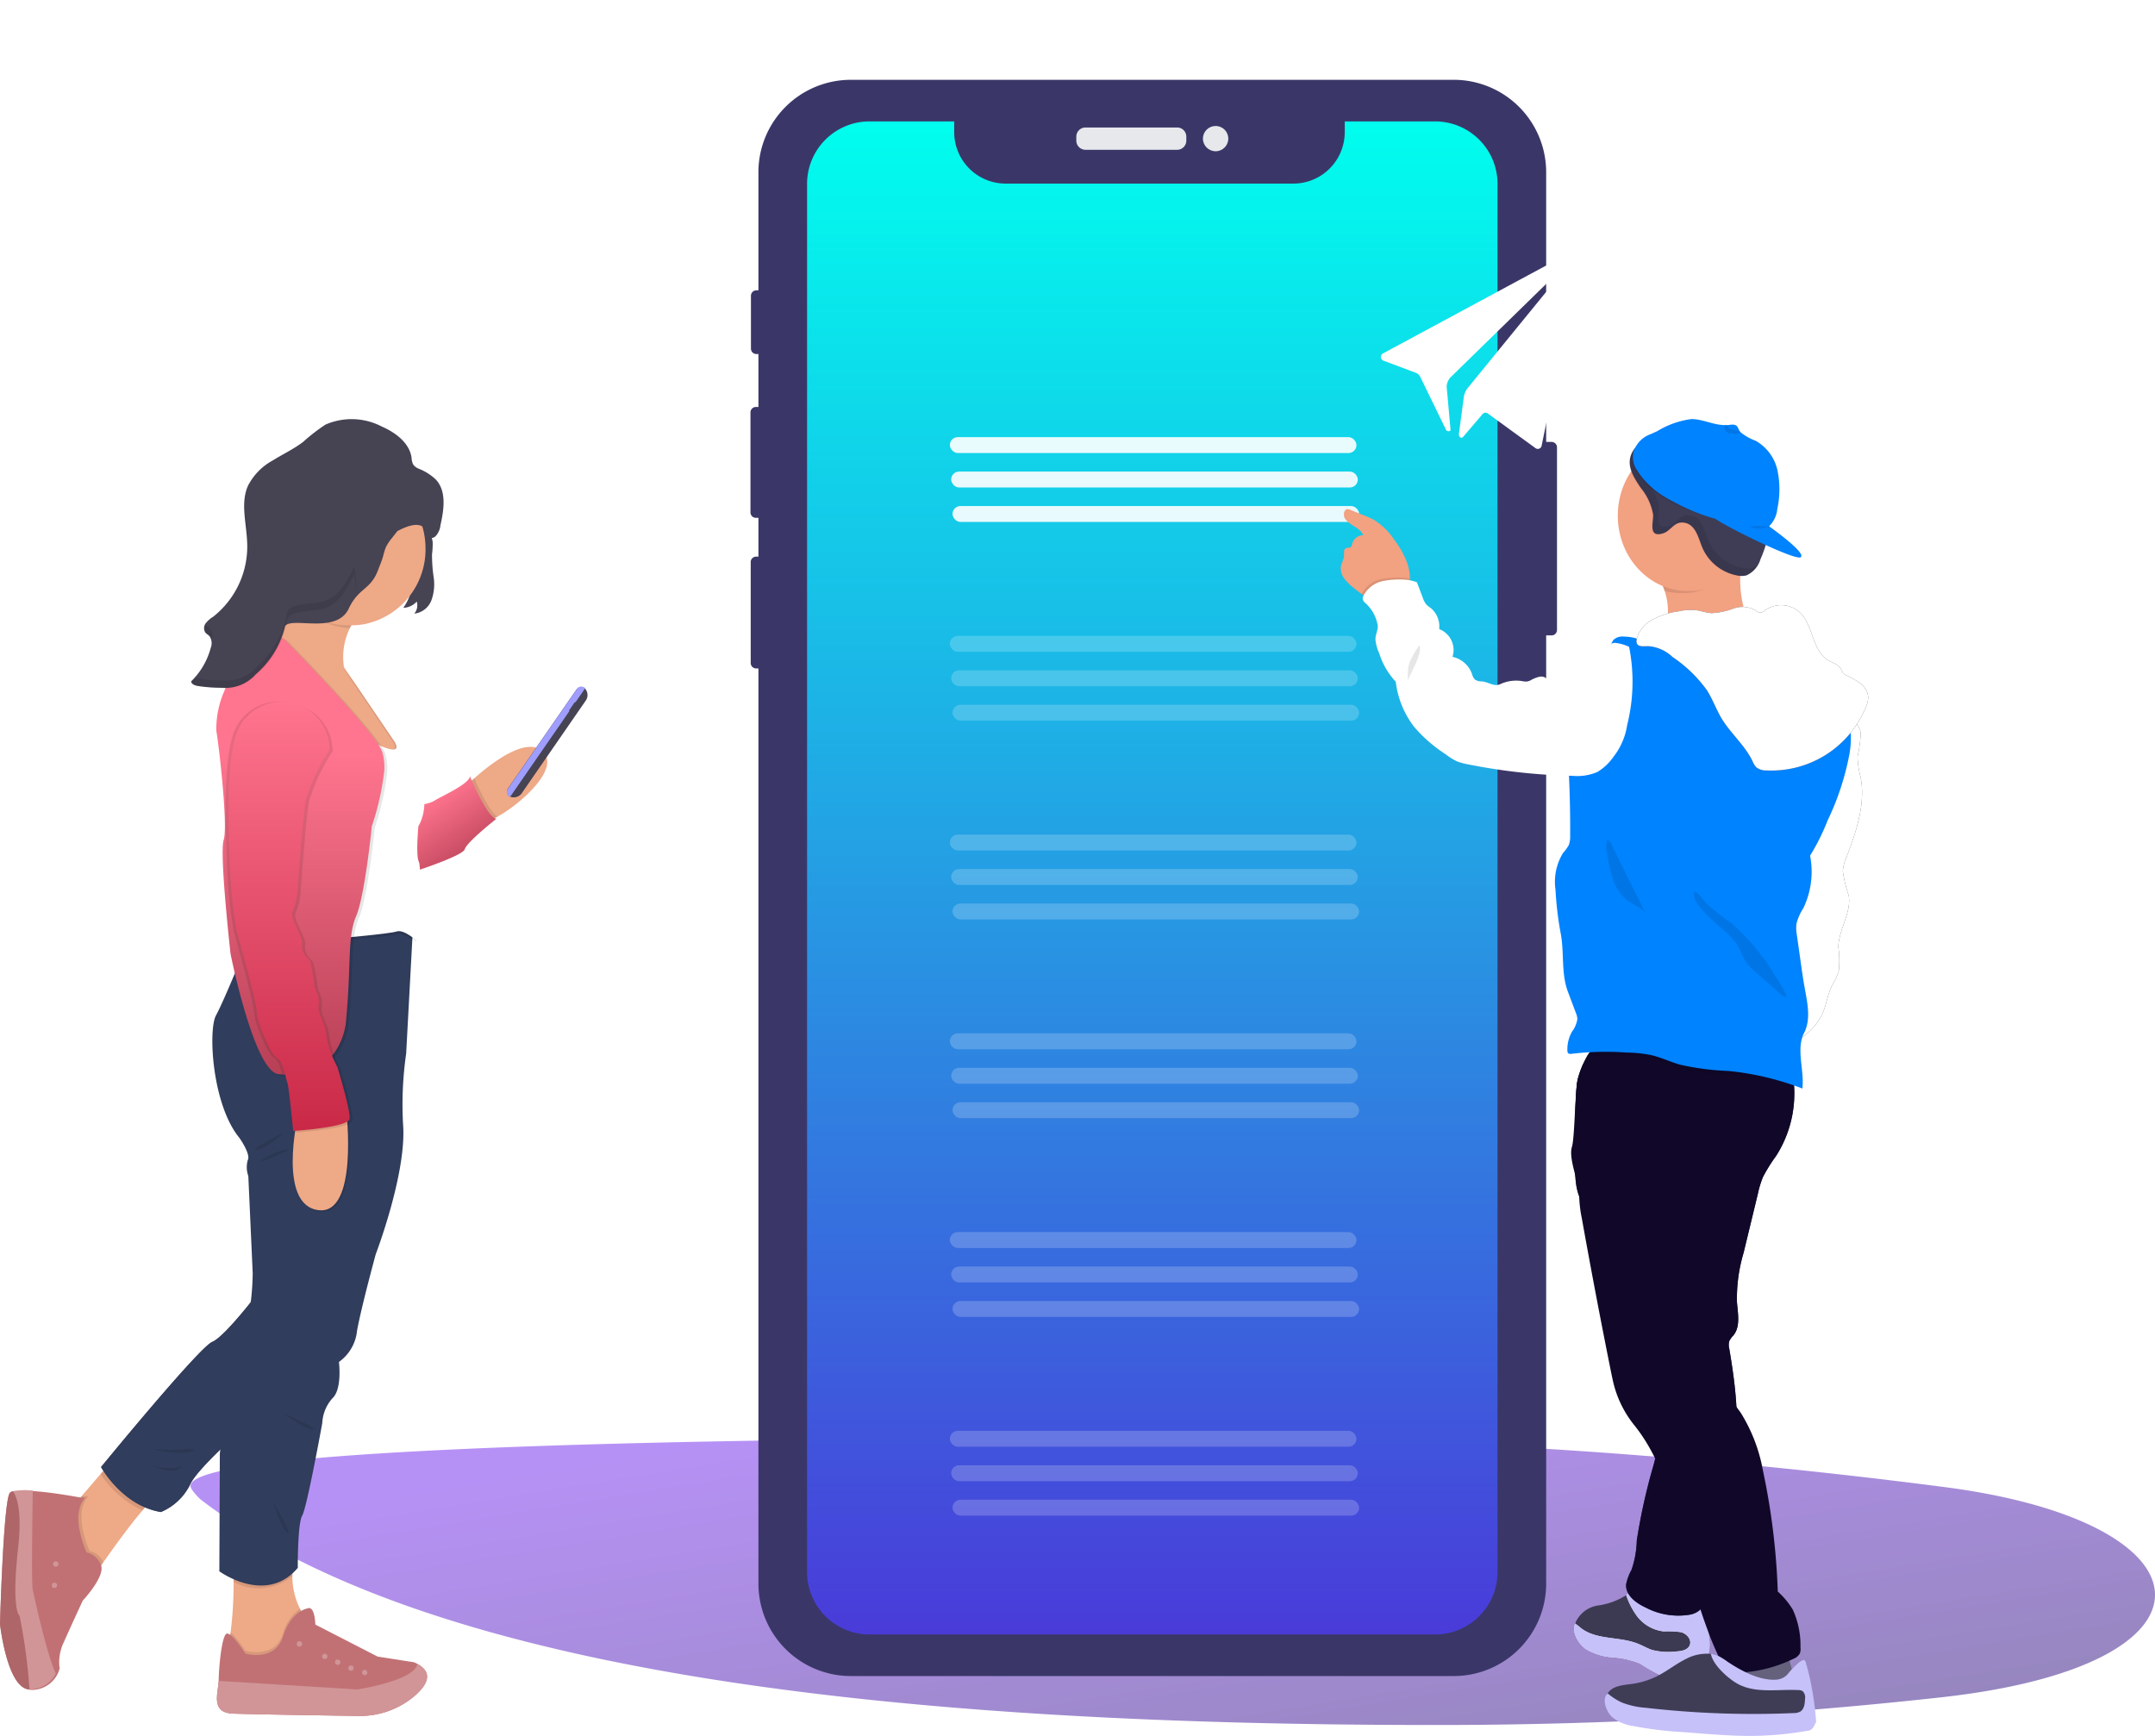<svg xmlns="http://www.w3.org/2000/svg" xmlns:xlink="http://www.w3.org/1999/xlink" width="216" height="174" viewBox="0 0 216 174">
    <defs>
        <style>
            .cls-1{opacity:.5;fill:url(#linear-gradient)}.cls-2{fill:#eea987}.cls-13,.cls-3{opacity:.1}.cls-4{fill:#c17174}.cls-10,.cls-18,.cls-19,.cls-5{fill:#fff}.cls-5{opacity:.25}.cls-6{fill:url(#linear-gradient-2)}.cls-7{fill:#5e5a6b}.cls-8{fill:#303d5c}.cls-9{fill:#464353}.cls-11{fill:url(#linear-gradient-3)}.cls-12{fill:url(#linear-gradient-4)}.cls-14{fill:#9f9eff}.cls-15{fill:#3a3768}.cls-16{fill:#e6e8ec}.cls-17{fill:url(#linear-gradient-5)}.cls-18{opacity:.9}.cls-19{opacity:.2}.cls-20{fill:#f2a181}.cls-21{fill:#65617d}.cls-22{fill:#3f3d56}.cls-23{opacity:.05}.cls-24{fill:#e8eaf2}.cls-25{fill:#c6c1f8}.cls-26{fill:#110829}.cls-27{fill:#0083ff}.cls-28{filter:url(#Path_13208)}
        </style>
        <linearGradient id="linear-gradient" x1=".008" x2=".81" y1=".298" y2="1" gradientUnits="objectBoundingBox">
            <stop offset="0" stop-color="#6e24ec"/>
            <stop offset="1" stop-color="#2d0e7e"/>
        </linearGradient>
        <linearGradient id="linear-gradient-2" x1=".204" x2=".656" y1=".277" y2="1" gradientUnits="objectBoundingBox">
            <stop offset="0" stop-color="#ff748e"/>
            <stop offset="1" stop-color="#b74056"/>
        </linearGradient>
        <linearGradient id="linear-gradient-3" x1=".5" x2=".5" y2="1" xlink:href="#linear-gradient-2"/>
        <linearGradient id="linear-gradient-4" x1=".5" x2=".5" y2="1" gradientUnits="objectBoundingBox">
            <stop offset="0" stop-color="#ff748e"/>
            <stop offset="1" stop-color="#c92947"/>
        </linearGradient>
        <linearGradient id="linear-gradient-5" x1=".5" x2=".5" y2="1" gradientUnits="objectBoundingBox">
            <stop offset="0" stop-color="#0fe"/>
            <stop offset="1" stop-color="#4a3ad9"/>
        </linearGradient>
        <filter id="Path_13208" width="38.059" height="38.003" x="129.406" y="16" filterUnits="userSpaceOnUse">
            <feOffset dy="3"/>
            <feGaussianBlur result="blur" stdDeviation="3"/>
            <feFlood flood-opacity=".161"/>
            <feComposite in2="blur" operator="in"/>
            <feComposite in="SourceGraphic"/>
        </filter>
    </defs>
    <g id="ill_contact_us" transform="translate(-166 -146)">
        <path id="Path_10674" d="M102.461 0a600.03 600.03 0 0 1 72.975 4.957c27.49 3.49 29.276 17.766.113 21.074a458.948 458.948 0 0 1-51.1 2.8c-50.532 0-100.026-4.5-123.589-22.6-.008.015-1.025-.96-1.025-1.356C-.165 1.172 45.874 0 102.461 0z" class="cls-1" data-name="Path 10674" transform="translate(185.257 290.075)"/>
        <g id="Group_3919" data-name="Group 3919" transform="translate(166 188)">
            <path id="Path_13444" d="M300.334 486.048a2.619 2.619 0 0 1-.96.363c-1.253.037-2.294-3.344-2.294-3.344s.355-.36.923-.858c1.68-1.489 5.2-4.239 6.855-2.7 1.864 1.717-2.358 5.376-4.524 6.539z" class="cls-2" data-name="Path 13444" transform="translate(-250.467 -446.194)"/>
            <path id="Path_13445" d="M221.665 767.962l-4.624 4.977s-4.277.049-3.44-2.3a8.58 8.58 0 0 0 .355-1.566 38.374 38.374 0 0 0 .3-5.037c0-1.1-.017-1.878-.017-1.878s6.734-2.941 6.046.123a5.747 5.747 0 0 0-.138 1.166 7.282 7.282 0 0 0 .768 3.273 7.4 7.4 0 0 0 .75 1.242z" class="cls-2" data-name="Path 13445" transform="translate(-190.843 -647.46)"/>
            <path id="Path_13446" d="M221.665 782.536l-4.624 4.977s-4.277.049-3.44-2.3a8.581 8.581 0 0 0 .355-1.566 9.834 9.834 0 0 1 1.488 1.861s2.95.858 3.761-1.715a4.367 4.367 0 0 1 1.72-2.5 7.4 7.4 0 0 0 .74 1.246z" class="cls-3" data-name="Path 13446" transform="translate(-190.843 -662.035)"/>
            <path id="Path_13447" d="M230.148 789.855a8.427 8.427 0 0 1-5.631 2c-3.813-.054-10.937-.166-12.592-.234-2.213-.1-1.479-1.981-1.408-3.279v-.129c.026-1.3.287-4.119.728-4.559s1.952 1.961 1.952 1.961 2.95.858 3.761-1.715 2.46-2.821 2.46-2.821c.748-.323.786 1.618.786 1.618l6.244 3.21 3.664.572c.118.054.224.109.324.163 1.664.926.925 2.167-.288 3.213z" class="cls-4" data-name="Path 13447" transform="translate(-188.598 -661.858)"/>
            <ellipse id="Ellipse_550" cx=".269" cy=".269" class="cls-5" data-name="Ellipse 550" rx=".269" ry=".269" transform="translate(29.744 122.511)"/>
            <ellipse id="Ellipse_551" cx=".269" cy=".269" class="cls-5" data-name="Ellipse 551" rx=".269" ry=".269" transform="translate(32.279 123.763)"/>
            <ellipse id="Ellipse_552" cx=".269" cy=".269" class="cls-5" data-name="Ellipse 552" rx=".269" ry=".269" transform="translate(33.58 124.343)"/>
            <ellipse id="Ellipse_553" cx=".269" cy=".269" class="cls-5" data-name="Ellipse 553" rx=".269" ry=".269" transform="translate(36.284 125.378)"/>
            <ellipse id="Ellipse_554" cx=".269" cy=".269" class="cls-5" data-name="Ellipse 554" rx=".269" ry=".269" transform="translate(34.908 124.938)"/>
            <path id="Path_13448" d="M230.148 803.865a8.427 8.427 0 0 1-5.631 2c-3.813-.054-10.937-.166-12.592-.234-2.213-.1-1.479-1.981-1.408-3.279l13.9.858s5.691-.858 6.021-2.55c1.662.918.923 2.158-.29 3.205z" class="cls-4" data-name="Path 13448" transform="translate(-188.598 -675.868)"/>
            <path id="Path_13449" d="M230.148 803.865a8.427 8.427 0 0 1-5.631 2c-3.813-.054-10.937-.166-12.592-.234-2.213-.1-1.479-1.981-1.408-3.279l13.9.858s5.691-.858 6.021-2.55c1.662.918.923 2.158-.29 3.205z" class="cls-5" data-name="Path 13449" transform="translate(-188.598 -675.868)"/>
            <path id="Path_13450" d="M165.158 733.779a9.58 9.58 0 0 0-1.393 1.395c-1.379 1.6-3.085 4-3.931 5.2-.327.469-.525.763-.525.763l-1.846-.272s-1.99-3.039-1.964-3.11 1.577-3.336 1.577-3.336l.6-.7 1.889-2.2.86-.995s6.399 2.054 4.733 3.255z" class="cls-2" data-name="Path 13450" transform="translate(-149.476 -625.777)"/>
            <path id="Path_13451" d="M159.834 748.36c-.327.469-.525.763-.525.763l-1.846-.272s-1.99-3.039-1.964-3.11 1.577-3.342 1.577-3.342l.6-.7.195.037h.47c-1.648 1.715.12 5.488.12 5.488a2.01 2.01 0 0 1 1.373 1.136z" class="cls-3" data-name="Path 13451" transform="translate(-149.476 -633.761)"/>
            <path id="Path_13452" d="M143.243 750.915s-1.23 2.647-1.9 4.168a4.589 4.589 0 0 0-.419 2.621 2.566 2.566 0 0 1-.209.572 2.9 2.9 0 0 1-2.517 1.589h-.12c-2.242-.057-2.953-6.546-2.953-6.546s.344-12.352.983-13.149a.614.614 0 0 1 .324-.172 6.9 6.9 0 0 1 1.975-.054c2.027.146 4.633.643 4.633.643h.467c-1.648 1.715.12 5.491.12 5.491a2.026 2.026 0 0 1 1.4 1.175c.622 1.103-1.784 3.662-1.784 3.662z" class="cls-4" data-name="Path 13452" transform="translate(-134.947 -632.475)"/>
            <ellipse id="Ellipse_555" cx=".269" cy=".269" class="cls-5" data-name="Ellipse 555" rx=".269" ry=".269" transform="translate(5.321 114.496)"/>
            <ellipse id="Ellipse_556" cx=".269" cy=".269" class="cls-5" data-name="Ellipse 556" rx=".269" ry=".269" transform="translate(5.186 116.637)"/>
            <path id="Path_13453" d="M140.091 758.086a2.9 2.9 0 0 1-2.517 1.589h-.118c-2.242-.057-2.956-6.546-2.956-6.546s.344-12.352.983-13.149a.614.614 0 0 1 .324-.172 6.9 6.9 0 0 1 1.975-.054c-.037 2.221-.143 9.239 0 9.936s1.418 6.535 2.309 8.396z" class="cls-4" data-name="Path 13453" transform="translate(-134.498 -632.338)"/>
            <path id="Path_13454" d="M140.091 758.086a2.9 2.9 0 0 1-2.517 1.589h-.118c-2.242-.057-2.956-6.546-2.956-6.546s.344-12.352.983-13.149a.614.614 0 0 1 .324-.172 6.9 6.9 0 0 1 1.975-.054c-.037 2.221-.143 9.239 0 9.936s1.418 6.535 2.309 8.396z" class="cls-5" data-name="Path 13454" transform="translate(-134.498 -632.338)"/>
            <path id="Path_13455" d="M137.446 759.947c-2.242-.057-2.956-6.546-2.956-6.546s.344-12.352.983-13.149a.614.614 0 0 1 .324-.172c.47.7.883 2.241.51 5.637-.7 6.435.143 6.841.143 6.841a57.087 57.087 0 0 1 .996 7.389z" class="cls-4" data-name="Path 13455" transform="translate(-134.49 -632.604)"/>
            <path id="Path_13456" d="M137.446 759.947c-2.242-.057-2.956-6.546-2.956-6.546s.344-12.352.983-13.149a.614.614 0 0 1 .324-.172c.47.7.883 2.241.51 5.637-.7 6.435.143 6.841.143 6.841a57.087 57.087 0 0 1 .996 7.389z" class="cls-3" data-name="Path 13456" transform="translate(-134.49 -632.604)"/>
            <path id="Path_13457" d="M300.334 493.929a2.619 2.619 0 0 1-.96.363c-1.253.037-2.294-3.344-2.294-3.344s.355-.36.923-.858c.41.91 1.54 3.382 2.331 3.839z" class="cls-3" data-name="Path 13457" transform="translate(-250.467 -454.075)"/>
            <path id="Path_13458" d="M277.359 492.19a3.16 3.16 0 0 0 1.694-.366c.662-.44 3.5-1.655 3.578-2.464 0 0 1.694 4.116 2.655 4.265 0 0-2.95 2.315-3.171 3.05s-5.975 2.538-5.975 2.538z" class="cls-6" data-name="Path 13458" transform="translate(-235.53 -453.554)"/>
            <path id="Path_13460" d="M175.266 733.779a9.583 9.583 0 0 0-1.393 1.395 9.935 9.935 0 0 1-4.2-3.659l.86-.995s6.399 2.058 4.733 3.259z" class="cls-3" data-name="Path 13460" transform="translate(-159.585 -625.777)"/>
            <path id="Path_13461" d="M185.895 669s-3.607 4.805-4.925 5.345-11.15 12.549-11.15 12.549 2.113 3.873 6 4.508a5.735 5.735 0 0 0 2.9-2.7c.788-1.864 6.981-7.129 6.981-7.129z" class="cls-7" data-name="Path 13461" transform="translate(-159.691 -581.843)"/>
            <path id="Path_13462" d="M185.895 669s-3.607 4.805-4.925 5.345-11.15 12.549-11.15 12.549 2.113 3.873 6 4.508a5.735 5.735 0 0 0 2.9-2.7c.788-1.864 6.981-7.129 6.981-7.129z" class="cls-8" data-name="Path 13462" transform="translate(-159.691 -581.843)"/>
            <path id="Path_13463" d="M187.78 725.2a15.778 15.778 0 0 0 3.283 0c1.937-.186.478.991-3.283 0z" class="cls-3" data-name="Path 13463" transform="translate(-172.502 -621.963)"/>
            <path id="Path_13464" d="M184.69 729.62s2.58 1.469 3.578.735-.96.709-3.578-.735z" class="cls-3" data-name="Path 13464" transform="translate(-170.298 -625.135)"/>
            <path id="Path_13465" d="M222.166 762.263a5.743 5.743 0 0 0-.138 1.166 5.284 5.284 0 0 1-5.892.589c0-1.1-.017-1.878-.017-1.878s6.735-2.952 6.047.123z" class="cls-3" data-name="Path 13465" transform="translate(-192.717 -647.447)"/>
            <path id="Path_13466" d="M228.844 541.129l-.072 1.355-.614 11.391a35.707 35.707 0 0 0-.287 7.449c.206 4.9-2.764 12.663-2.764 12.663s-1.433 5.245-1.869 7.647a4.374 4.374 0 0 1-1.818 3.144s.344 2.7-.639 3.628a4.016 4.016 0 0 0-1.032 2.5s-1.525 8.433-2.007 9.267-.444 5.245-.444 5.245c-3.194 3.773-7.864.343-7.864.343l.049-11.814s1.327-10.882 2.311-12.4.983-5.686.983-5.686l-.439-9.719a2.612 2.612 0 0 1-.049-1.618c.3-.589-.84-2.2-.84-2.2-2.755-3.336-3.154-10.837-2.348-12.292s3.188-7.352 3.188-7.352l3.288-1.912 5.943.174z" class="cls-8" data-name="Path 13466" transform="translate(-187.448 -490.261)"/>
            <path id="Path_13467" d="M230.1 744.15s.777 2.684 1.4 2.979-1.4-2.979-1.4-2.979z" class="cls-3" data-name="Path 13467" transform="translate(-202.689 -635.512)"/>
            <path id="Path_13468" d="M233.83 712.9s2.007 1.584 2.867 1.581-2.867-1.581-2.867-1.581z" class="cls-3" data-name="Path 13468" transform="translate(-205.35 -613.194)"/>
            <path id="Path_13469" d="M236.872 433.164v3.236l-2.142-.92-2.136-.918-4.65-4.562a35.186 35.186 0 0 1-5.645-4.551c-1.124-1.238-1.689-2.407-.7-3.024a6.157 6.157 0 0 0 1.287-1.123 21.1 21.1 0 0 0 2.563-3.773 4.47 4.47 0 0 0 .092-.163c.958-1.752 1.591-3.247 1.591-3.247a19.4 19.4 0 0 1 4.427 2.081c.14.1.272.2.4.3.966.789 1.448 1.715.556 2.618a6.862 6.862 0 0 0-.634.755 6.187 6.187 0 0 0-.4.617l-.149.286a6.575 6.575 0 0 0-.591 3.925z" class="cls-2" data-name="Path 13469" transform="translate(-196.262 -399.821)"/>
            <path id="Path_13470" d="M274.461 395.338c.112.194.267.36.37.557a2.671 2.671 0 0 1 .163 1.372 7.782 7.782 0 0 0 .143 2.19 10.18 10.18 0 0 1 .459 1.932 5.061 5.061 0 0 1-.926 2.61 1.886 1.886 0 0 0 1.347-.626 1.3 1.3 0 0 1-.246 1.209 2.083 2.083 0 0 0 1.72-1.352 4.7 4.7 0 0 0 .221-2.287 15.564 15.564 0 0 1-.166-2.3 8.385 8.385 0 0 0 .066-1.255 4.547 4.547 0 0 0-1.078-2.23l-1-1.366a.7.7 0 0 0-.287-.26c-.941-.401-1.047 1.331-.786 1.806z" class="cls-9" data-name="Path 13470" transform="translate(-234.244 -385.075)"/>
            <path id="Path_13471" d="M243.424 419.105a6.869 6.869 0 0 0-.634.755 6.2 6.2 0 0 0-.4.617l-.149.286a7.747 7.747 0 0 1-5.794-3.122 2.067 2.067 0 0 1-.092-.132 4.47 4.47 0 0 0 .092-.163c.958-1.752 1.591-3.247 1.591-3.247a19.405 19.405 0 0 1 4.427 2.081c.14.1.272.2.4.3.958.796 1.435 1.711.559 2.625z" class="cls-3" data-name="Path 13471" transform="translate(-207.155 -399.807)"/>
            <path id="Path_13472" d="M246.248 390.171a7.647 7.647 0 0 1-6.092 7.593 7.254 7.254 0 0 1-1.348.125h-.275a7.72 7.72 0 1 1 7.713-7.718z" class="cls-2" data-name="Path 13472" transform="translate(-203.596 -377.21)"/>
            <path id="Path_13473" d="M254.841 458.318s3.9 2.192 2.9.343l-5.089-7.5 5.777 7.4s3.687 5.051 1.671 8.53c0 0-.287 2.893.049 3.579s-.1 8-.1 8-1.379-1.275-2.116-1.032-5.937.677-5.937.677z" class="cls-3" data-name="Path 13473" transform="translate(-218.311 -426.273)"/>
            <path id="Path_13474" d="M260.049 541.507l-.072 1.355c-.467-.337-1.118-.715-1.551-.572-.737.246-5.946.689-5.946.689l.238-1.689z" class="cls-3" data-name="Path 13474" transform="translate(-218.653 -490.64)"/>
            <path id="Path_13475" d="M255.33 458.318s3.9 2.192 2.9.343l-5.089-7.5 5.777 7.4s3.687 5.051 1.671 8.53c0 0-.287 2.893.049 3.579s-.1 8-.1 8-1.376-1.275-2.113-1.032-5.949.689-5.949.689z" class="cls-10" data-name="Path 13475" transform="translate(-218.653 -426.273)"/>
            <path id="Path_13476" d="M227.84 453.921a26.714 26.714 0 0 1-1.2 5.163s-.688 6.961-1.58 9.03-.493 4.9-.983 10.148a6.629 6.629 0 0 1-1.611 4.062 6.049 6.049 0 0 1-4.811 1.652l-.361-.029c-2.46-.243-4.819-12.057-4.819-12.057s-1.13-10.051-.688-11.434-.436-9.207-.731-10.923a9.463 9.463 0 0 1 .811-4.019 26.77 26.77 0 0 1 .464-1.143 11.831 11.831 0 0 1 2.213-4.019 2.033 2.033 0 0 1 1.456-.612 3.657 3.657 0 0 1 1.821.572.507.507 0 0 1 .063.043s8.951 9.119 9.785 11.225a5.375 5.375 0 0 1 .171 2.341z" class="cls-3" data-name="Path 13476" transform="translate(-189.079 -418.118)"/>
            <path id="Path_13477" d="M226.812 453.425a26.859 26.859 0 0 1-1.2 5.16s-.688 6.963-1.574 9.022-.49 4.9-.983 10.148a6.644 6.644 0 0 1-1.611 4.062 6.06 6.06 0 0 1-4.811 1.652l-.361-.029c-2.46-.246-4.819-12.06-4.819-12.06s-1.13-10.048-.688-11.42-.442-9.216-.737-10.934a9.472 9.472 0 0 1 .811-4.019c.255-.669.464-1.129.464-1.129a11.831 11.831 0 0 1 2.213-4.019 2.01 2.01 0 0 1 1.459-.609 3.6 3.6 0 0 1 1.82.572l.063.04s8.951 9.119 9.785 11.225a5.264 5.264 0 0 1 .169 2.338z" class="cls-11" data-name="Path 13477" transform="translate(-188.344 -417.768)"/>
            <path id="Path_13478" d="M226.675 614.38s-2.03 1.8-2.729 1.715 2.729-1.715 2.729-1.715z" class="cls-3" data-name="Path 13478" transform="translate(-198.232 -542.836)"/>
            <path id="Path_13479" d="M228.418 620.359a29.124 29.124 0 0 1-2.778 1.143c-.64.155 1.953-1.402 2.778-1.143z" class="cls-3" data-name="Path 13479" transform="translate(-199.437 -547.086)"/>
            <path id="Path_13483" d="M237.837 607.675s-2.036 8.787 2.047 9.33 2.821-10 2.821-10z" class="cls-3" data-name="Path 13483" transform="translate(-207.847 -537.566)"/>
            <path id="Path_13484" d="M237.329 607.179s-2.024 8.787 2.05 9.336 2.818-10 2.818-10z" class="cls-2" data-name="Path 13484" transform="translate(-207.488 -537.216)"/>
            <path id="Path_13486" d="M225.85 370.186a5.283 5.283 0 0 0-1.72-1.1 1.31 1.31 0 0 1-.559-.406 1.693 1.693 0 0 1-.172-.7c-.215-1.492-1.608-2.524-2.993-3.13a6.542 6.542 0 0 0-5.636-.189 18.286 18.286 0 0 0-2.239 1.732c-.952.726-2.047 1.235-3.062 1.869a6.005 6.005 0 0 0-2.469 2.533c-.745 1.687-.186 3.622-.092 5.463a8.971 8.971 0 0 1-3.389 7.655 2.955 2.955 0 0 0-.745.649.813.813 0 0 0-.06.923c.118.16.313.252.442.4a1.267 1.267 0 0 1 .109 1.166 7.291 7.291 0 0 1-1.965 3.349c.04.3.407.42.708.466a16.129 16.129 0 0 0 2.405.174 4.048 4.048 0 0 0 3.363-1.352 9.1 9.1 0 0 0 2.97-4.954 1.629 1.629 0 0 1 .269-.806 1.213 1.213 0 0 1 .536-.323c1.069-.366-1.144-.466-1.124.3.014.572-.447 1.813.318.919s5.095.847 6.34-1.686c.98-2.119 2.184-1.89 2.928-3.829.183-.483.393-.96.533-1.458a7.789 7.789 0 0 1 .258-.858 4.477 4.477 0 0 1 .625-.958l.548-.7c1.021-.54 2.414-1.089 2.956.037.206.432.318.909.86.489a1.918 1.918 0 0 0 .5-1.109c.348-1.552.629-3.383-.443-4.566z" class="cls-9" data-name="Path 13486" transform="translate(-182.146 -364.1)"/>
            <path id="Path_13487" d="M225.537 468.316a4.814 4.814 0 0 0-9.349-1.378.718.718 0 0 0-.034.1c-1.132 3.382-.639 11.946-.639 11.946a51.664 51.664 0 0 0 .688 7.664c.542 1.912 2.064 7.4 2.064 8.29s1.413 4.265 2.007 4.511.895 2.155 1.041 2.5.573 4.805.573 4.805 5.556-.343 5.654-1.226-1.23-5.2-1.23-5.2a9.981 9.981 0 0 1-1.1-3.184c-.126-1.421-.894-2.067-.743-3.047s-.444-1.469-.444-2.107a15.64 15.64 0 0 0-.442-2.353s-.935-.738-.786-1.618-1.327-2.647-.935-3.284a6.617 6.617 0 0 0 .49-2.207s.493-7.058.837-8.97a18.971 18.971 0 0 1 2.359-5s-.005-.085-.011-.242z" class="cls-3" data-name="Path 13487" transform="translate(-192.209 -435.242)"/>
            <path id="Path_13488" d="M223.845 498.917a6.06 6.06 0 0 1-4.811 1.652c-.178-.669-.436-1.492-.811-1.647-.6-.246-2.007-3.627-2.007-4.508s-1.522-6.375-2.064-8.29a51.664 51.664 0 0 1-.688-7.661s-.493-8.576.639-11.949a.3.3 0 0 1 .034-.1 4.813 4.813 0 0 1 9.349 1.378v.243a19.261 19.261 0 0 0-2.359 5c-.353 1.912-.831 8.97-.831 8.97a6.643 6.643 0 0 1-.493 2.207c-.393.637 1.081 2.4.935 3.284a2.012 2.012 0 0 0 .786 1.618 15.622 15.622 0 0 1 .441 2.355c0 .64.591 1.126.444 2.107s.639 1.618.765 3.039a7.9 7.9 0 0 0 .671 2.302z" class="cls-3" data-name="Path 13488" transform="translate(-190.747 -434.868)"/>
            <path id="Path_13489" d="M224.507 467.806a4.814 4.814 0 0 0-9.349-1.378l-.034.1c-1.132 3.384-.639 11.949-.639 11.949a51.633 51.633 0 0 0 .688 7.661c.542 1.912 2.064 7.4 2.064 8.29s1.413 4.265 2.007 4.511.894 2.158 1.041 2.5.573 4.8.573 4.8 5.556-.343 5.654-1.223-1.227-5.2-1.227-5.2a9.985 9.985 0 0 1-1.107-3.187c-.126-1.421-.912-2.058-.763-3.039s-.444-1.472-.444-2.11a15.641 15.641 0 0 0-.442-2.353s-.935-.735-.786-1.618-1.327-2.647-.935-3.284a6.6 6.6 0 0 0 .49-2.2s.493-7.061.837-8.973a18.972 18.972 0 0 1 2.36-5 1.243 1.243 0 0 0 .012-.246z" class="cls-12" data-name="Path 13489" transform="translate(-191.474 -434.878)"/>
            <g id="Group_3916" class="cls-13" data-name="Group 3916" transform="translate(19.237 8.398)">
                <path id="Path_13492" d="M206.679 437.375a.756.756 0 0 1 .146.266 1.141 1.141 0 0 0-.146-1c-.132-.152-.324-.24-.444-.4l-.023-.04a.756.756 0 0 0 .023.775c.134.159.312.25.444.399z" data-name="Path 13492" transform="translate(-204.818 -423.988)"/>
                <path id="Path_13493" d="M220.435 397.345v-.835c-.052-1-.238-2.027-.287-3.03a36.525 36.525 0 0 0 .287 3.765c0 .028-.002.055 0 .1z" data-name="Path 13493" transform="translate(-214.822 -393.48)"/>
                <path id="Path_13495" d="M217.983 417.449a9.8 9.8 0 0 1 .106 1.161 10.018 10.018 0 0 0-.106-1.9c-.037-.249-.086-.5-.109-.752-.708 1.321-1.365 2.733-2.706 3.313-1.041.449-2.253.272-3.323.637a1.147 1.147 0 0 0-.536.323 1.592 1.592 0 0 0-.269.806 9.139 9.139 0 0 1-2.973 4.954 4.048 4.048 0 0 1-3.363 1.352 16.479 16.479 0 0 1-2.4-.174 1.819 1.819 0 0 1-.361-.094 6.663 6.663 0 0 1-.35.363c.04.3.41.42.711.466a16.1 16.1 0 0 0 2.4.174 4.048 4.048 0 0 0 3.363-1.352 9.122 9.122 0 0 0 2.973-4.954 1.6 1.6 0 0 1 .269-.806 1.182 1.182 0 0 1 .536-.323c1.069-.366 2.294-.186 3.323-.637 1.342-.572 2.007-2 2.706-3.31.026.25.072.504.109.753z" data-name="Path 13495" transform="translate(-201.59 -409.534)"/>
            </g>
            <path id="Path_13497" d="M311.883 468.971l.152.1a.6.6 0 0 1-.158-.858l6.835-9.873a.606.606 0 0 1 .846-.154l-.152-.106a.973.973 0 0 1 .249 1.355l-6.413 9.282a.982.982 0 0 1-1.359.254z" class="cls-9" data-name="Path 13497" transform="translate(-260.94 -431.215)"/>
            <path id="Path_13498" d="M.5 0h.14L.621 13.235H.48a.5.5 0 0 1-.5-.5L0 .5A.5.5 0 0 1 .5 0z" class="cls-14" data-name="Path 13498" transform="rotate(34.56 -13.727 106.739)"/>
            <path id="Path_13672" d="M.062 0a.061.061 0 0 1 .061.061v.956a.062.062 0 0 1-.123 0V.062A.062.062 0 0 1 .062 0z" class="cls-9" data-name="Path 13672" transform="rotate(34.56 -16.753 106.805)"/>
        </g>
        <g id="Group_3930" data-name="Group 3930" transform="translate(241.221 154)">
            <path id="Path_13508" d="M.545 0h1.268a.544.544 0 0 1 .545.543v18.308a.544.544 0 0 1-.545.543H.545A.544.544 0 0 1 0 18.851V.543A.544.544 0 0 1 .545 0z" class="cls-15" data-name="Path 13508" transform="translate(78.482 36.296)"/>
            <path id="Path_13505" d="M.545 0h.233a.544.544 0 0 1 .545.543v5.3a.544.544 0 0 1-.545.543H.545A.544.544 0 0 1 0 5.842V.543A.544.544 0 0 1 .545 0z" class="cls-15" data-name="Path 13505" transform="translate(.048 21.102)"/>
            <path id="Path_13506" d="M.545 0h.4a.544.544 0 0 1 .545.543v10.028a.544.544 0 0 1-.545.543h-.4A.544.544 0 0 1 0 10.571V.543A.544.544 0 0 1 .545 0z" class="cls-15" data-name="Path 13506" transform="translate(0 32.792)"/>
            <path id="Path_13507" d="M.545 0h.331a.544.544 0 0 1 .545.543v10.123a.544.544 0 0 1-.545.543H.545A.544.544 0 0 1 0 10.666V.543A.544.544 0 0 1 .545 0z" class="cls-15" data-name="Path 13507" transform="translate(.024 47.793)"/>
            <path id="Path_13503" d="M9.279 0h60.4a9.266 9.266 0 0 1 9.279 9.252v141.5A9.266 9.266 0 0 1 69.679 160h-60.4A9.266 9.266 0 0 1 0 150.748V9.252A9.266 9.266 0 0 1 9.279 0z" class="cls-15" data-name="Path 13503" transform="translate(.797)"/>
            <path id="Path_13502" d="M.921 0h9.184a.92.92 0 0 1 .921.918v.4a.92.92 0 0 1-.921.918H.921A.92.92 0 0 1 0 1.315v-.4A.92.92 0 0 1 .921 0z" class="cls-16" data-name="Path 13502" transform="translate(32.66 4.779)"/>
            <ellipse id="Ellipse_489" cx="1.271" cy="1.267" class="cls-16" data-name="Ellipse 489" rx="1.271" ry="1.267" transform="translate(45.352 4.627)"/>
            <path id="Path_13206" d="M516.275 146.1h-9.044v1.087a5.154 5.154 0 0 1-5.164 5.147H473.25a5.157 5.157 0 0 1-5.164-5.147V146.1h-8.475a6.262 6.262 0 0 0-6.271 6.253v139.158a6.262 6.262 0 0 0 6.271 6.253h56.663a6.262 6.262 0 0 0 6.271-6.253V152.353a6.262 6.262 0 0 0-6.27-6.253z" class="cls-17" data-name="Path 13206" transform="translate(-447.666 -141.931)"/>
            <rect id="Rectangle_3672" width="40.758" height="1.595" class="cls-18" data-name="Rectangle 3672" rx=".797" transform="translate(19.984 35.817)"/>
            <rect id="Rectangle_3673" width="40.758" height="1.595" class="cls-18" data-name="Rectangle 3673" rx=".797" transform="translate(20.117 39.269)"/>
            <rect id="Rectangle_3674" width="40.758" height="1.595" class="cls-18" data-name="Rectangle 3674" rx=".797" transform="translate(20.251 42.724)"/>
            <rect id="Rectangle_3675" width="40.758" height="1.595" class="cls-19" data-name="Rectangle 3675" rx=".797" transform="translate(19.984 55.738)"/>
            <rect id="Rectangle_3676" width="40.758" height="1.595" class="cls-19" data-name="Rectangle 3676" rx=".797" transform="translate(20.117 59.19)"/>
            <rect id="Rectangle_3677" width="40.758" height="1.595" class="cls-19" data-name="Rectangle 3677" rx=".797" transform="translate(20.251 62.643)"/>
            <rect id="Rectangle_3678" width="40.758" height="1.595" class="cls-19" data-name="Rectangle 3678" rx=".797" transform="translate(19.984 75.659)"/>
            <rect id="Rectangle_3679" width="40.758" height="1.595" class="cls-19" data-name="Rectangle 3679" rx=".797" transform="translate(20.117 79.111)"/>
            <rect id="Rectangle_3680" width="40.758" height="1.595" class="cls-19" data-name="Rectangle 3680" rx=".797" transform="translate(20.251 82.564)"/>
            <rect id="Rectangle_3681" width="40.758" height="1.595" class="cls-19" data-name="Rectangle 3681" rx=".797" transform="translate(19.984 95.579)"/>
            <rect id="Rectangle_3682" width="40.758" height="1.595" class="cls-19" data-name="Rectangle 3682" rx=".797" transform="translate(20.117 99.032)"/>
            <rect id="Rectangle_3683" width="40.758" height="1.595" class="cls-19" data-name="Rectangle 3683" rx=".797" transform="translate(20.251 102.484)"/>
            <rect id="Rectangle_3684" width="40.758" height="1.595" class="cls-19" data-name="Rectangle 3684" rx=".797" transform="translate(19.984 115.5)"/>
            <rect id="Rectangle_3685" width="40.758" height="1.595" class="cls-19" data-name="Rectangle 3685" rx=".797" transform="translate(20.117 118.953)"/>
            <rect id="Rectangle_3686" width="40.758" height="1.595" class="cls-19" data-name="Rectangle 3686" rx=".797" transform="translate(20.251 122.406)"/>
            <rect id="Rectangle_3687" width="40.758" height="1.595" class="cls-19" data-name="Rectangle 3687" rx=".797" transform="translate(19.984 135.421)"/>
            <rect id="Rectangle_3688" width="40.758" height="1.595" class="cls-19" data-name="Rectangle 3688" rx=".797" transform="translate(20.117 138.873)"/>
            <rect id="Rectangle_3689" width="40.758" height="1.595" class="cls-19" data-name="Rectangle 3689" rx=".797" transform="translate(20.251 142.326)"/>
        </g>
        <g id="Group_3931" data-name="Group 3931" transform="translate(300.394 188)">
            <path id="Path_13214" d="M763 409.915c-.029 1.113-.406 2.189-.465 3.3 3.283.162 6.523-1.425 9.777-.94a4.506 4.506 0 0 1-1.683-2.685 11.171 11.171 0 0 1-.321-4.123 1.7 1.7 0 0 1 .043-.229 5.81 5.81 0 0 0 .347-1.742c-.11-.565-.644-.453-1.127-.421a42.6 42.6 0 0 0-4.384.565c-.377.064-4.06.98-4.114.884a17.233 17.233 0 0 1 1.6 3.273 6.339 6.339 0 0 1 .327 2.118z" class="cls-20" data-name="Path 13214" transform="translate(-730.215 -390.56)"/>
            <path id="Path_13215" d="M645.855 396.968a4.8 4.8 0 0 0 1 1.007c.248.205.5.413.772.6a3.3 3.3 0 0 0 1.643.666 4.381 4.381 0 0 0 2.938-1.065 1.918 1.918 0 0 0 .281-1.119 5.065 5.065 0 0 0-.267-1.563 8.715 8.715 0 0 0-1.266-2.285 6.745 6.745 0 0 0-2.036-2.03 7.759 7.759 0 0 0-.868-.4l-1.528-.623a.743.743 0 0 0-.267-.075c-.411 0-.486.629-.267.967.465.682 1.512.871 1.809 1.643a1.172 1.172 0 0 0-1.093.842.585.585 0 0 1-.147.341c-.134.109-.345.048-.5.128-.267.146-.152.549-.182.855a4.123 4.123 0 0 1-.267.767 1.631 1.631 0 0 0 .245 1.344z" class="cls-20" data-name="Path 13215" transform="translate(-645.562 -381.048)"/>
            <path id="Path_13216" d="M797.531 820.353c-.251-.266-.665-.21-1.018-.155a37.892 37.892 0 0 1-5.73.464c-.24-1.169.457-2.307.681-3.481a3.066 3.066 0 0 1 .227-.879 2.015 2.015 0 0 1 1.451-.874c1.034-.216 2.647-.6 3.224.439a15.577 15.577 0 0 1 1.165 4.486z" class="cls-21" data-name="Path 13216" transform="translate(-751.955 -692.924)"/>
            <path id="Path_13217" d="M734.556 802.619a6.012 6.012 0 0 0 2.671.815 8.714 8.714 0 0 1 2.749.626 17.384 17.384 0 0 0 2.137 1.209 4.438 4.438 0 0 0 2.2.035 3.271 3.271 0 0 0 2.268-1.228 3.766 3.766 0 0 0 .315-2.3c-.067-.887-.131-1.774-.2-2.664a1.258 1.258 0 0 0-.166-.642c-.628-.916-2.158.381-2.978.381a5.749 5.749 0 0 1-3.625-1.561 1.164 1.164 0 0 0-.283-.213c-.369-.165-.74.141-1.068.408l-.109.091a7.054 7.054 0 0 1-2.711.964 2.931 2.931 0 0 0-2.23 1.651 1.407 1.407 0 0 0-.045.176 2.305 2.305 0 0 0 1.075 2.252z" class="cls-22" data-name="Path 13217" transform="translate(-709.973 -679.613)"/>
            <path id="Path_13218" d="M734.556 802.619a6.012 6.012 0 0 0 2.671.815 8.714 8.714 0 0 1 2.749.626 17.384 17.384 0 0 0 2.137 1.209 4.438 4.438 0 0 0 2.2.035 3.271 3.271 0 0 0 2.268-1.228 3.766 3.766 0 0 0 .315-2.3c-.067-.887-.131-1.774-.2-2.664a1.258 1.258 0 0 0-.166-.642c-.628-.916-2.158.381-2.978.381a5.749 5.749 0 0 1-3.625-1.561 1.164 1.164 0 0 0-.283-.213c-.369-.165-.74.141-1.068.408l-.109.091a7.054 7.054 0 0 1-2.711.964 2.931 2.931 0 0 0-2.23 1.651 1.407 1.407 0 0 0-.045.176 2.305 2.305 0 0 0 1.075 2.252z" class="cls-23" data-name="Path 13218" transform="translate(-709.973 -679.613)"/>
            <path id="Path_13219" d="M734.3 802.937a6.012 6.012 0 0 0 2.671.815 8.711 8.711 0 0 1 2.749.626 17.4 17.4 0 0 0 2.137 1.209 4.439 4.439 0 0 0 2.2.035 3.641 3.641 0 0 0 2.268-1.526 3.766 3.766 0 0 0 .315-2.3c-.067-.887-.131-1.774-.2-2.663a1.258 1.258 0 0 0-.166-.642c-.628-.916-2.158.381-2.978.381a5.749 5.749 0 0 1-3.625-1.561 1.164 1.164 0 0 0-.283-.213c-.369-.165-.74.141-1.068.408a7.608 7.608 0 0 0 .911 1.864 3.931 3.931 0 0 0 2.858 1.784 9.409 9.409 0 0 1 1.736.077c.561.149 1.069.719.884 1.265s-.879.645-1.445.674a6.419 6.419 0 0 1-2.359-.162c-.459-.154-.879-.408-1.336-.591-1.9-.8-4.3-.346-5.877-1.675a3.525 3.525 0 0 0-.481-.368c-.399.877.365 2.065 1.089 2.563z" class="cls-24" data-name="Path 13219" transform="translate(-709.722 -679.628)"/>
            <path id="Path_13220" d="M734.3 802.937a6.012 6.012 0 0 0 2.671.815 8.711 8.711 0 0 1 2.749.626 17.4 17.4 0 0 0 2.137 1.209 4.439 4.439 0 0 0 2.2.035 3.641 3.641 0 0 0 2.268-1.526 3.766 3.766 0 0 0 .315-2.3c-.067-.887-.131-1.774-.2-2.663a1.258 1.258 0 0 0-.166-.642c-.628-.916-2.158.381-2.978.381a5.749 5.749 0 0 1-3.625-1.561 1.164 1.164 0 0 0-.283-.213c-.369-.165-.74.141-1.068.408a7.608 7.608 0 0 0 .911 1.864 3.931 3.931 0 0 0 2.858 1.784 9.409 9.409 0 0 1 1.736.077c.561.149 1.069.719.884 1.265s-.879.645-1.445.674a6.419 6.419 0 0 1-2.359-.162c-.459-.154-.879-.408-1.336-.591-1.9-.8-4.3-.346-5.877-1.675a3.525 3.525 0 0 0-.481-.368c-.399.877.365 2.065 1.089 2.563z" class="cls-25" data-name="Path 13220" transform="translate(-709.722 -679.628)"/>
            <path id="Path_13221" d="M755.205 591.859a11.63 11.63 0 0 1-1.6 8.6 16.066 16.066 0 0 0-1.3 2.083 9.592 9.592 0 0 0-.508 1.651l-1.445 5.971a16.082 16.082 0 0 0-.665 4.9c.083 1.151.374 2.442-.337 3.353a2.4 2.4 0 0 0-.43.586 1.5 1.5 0 0 0 0 .775c.732 4.325 1.272 8.851-.048 13.035-1.194 3.793-1.264 7.99-2.281 11.842a2.618 2.618 0 0 1-.63 1.313 2.089 2.089 0 0 1-.948.45 7 7 0 0 1-4.477-.708c-.983-.453-2.041-1.249-1.955-2.325a4.931 4.931 0 0 1 .534-1.433 9.838 9.838 0 0 0 .534-2.959 59.082 59.082 0 0 1 1.635-7.4 17.632 17.632 0 0 0 .491-7.511 65.6 65.6 0 0 0-4.848-14.865 1.74 1.74 0 0 0-.443-.663 4.734 4.734 0 0 1-.628-.429 1.88 1.88 0 0 1-.286-.78 8.457 8.457 0 0 0-1.3-2.051c-1.1-1.742-.751-3.974-.711-6.03a41.477 41.477 0 0 1 .08-5.99c.329-1.974 1.461-4 3.368-4.608a7.266 7.266 0 0 1 2.957-.138 57.754 57.754 0 0 1 15.241 3.331z" class="cls-8" data-name="Path 13221" transform="translate(-709.984 -526.581)"/>
            <path id="Path_13222" d="M755.205 591.859a11.63 11.63 0 0 1-1.6 8.6 16.066 16.066 0 0 0-1.3 2.083 9.592 9.592 0 0 0-.508 1.651l-1.445 5.971a16.082 16.082 0 0 0-.665 4.9c.083 1.151.374 2.442-.337 3.353a2.4 2.4 0 0 0-.43.586 1.5 1.5 0 0 0 0 .775c.732 4.325 1.272 8.851-.048 13.035-1.194 3.793-1.264 7.99-2.281 11.842a2.618 2.618 0 0 1-.63 1.313 2.089 2.089 0 0 1-.948.45 7 7 0 0 1-4.477-.708c-.983-.453-2.041-1.249-1.955-2.325a4.931 4.931 0 0 1 .534-1.433 9.838 9.838 0 0 0 .534-2.959 59.082 59.082 0 0 1 1.635-7.4 17.632 17.632 0 0 0 .491-7.511 65.6 65.6 0 0 0-4.848-14.865 1.74 1.74 0 0 0-.443-.663 4.734 4.734 0 0 1-.628-.429 1.88 1.88 0 0 1-.286-.78 8.457 8.457 0 0 0-1.3-2.051c-1.1-1.742-.751-3.974-.711-6.03a41.477 41.477 0 0 1 .08-5.99c.329-1.974 1.461-4 3.368-4.608a7.266 7.266 0 0 1 2.957-.138 57.754 57.754 0 0 1 15.241 3.331z" class="cls-26" data-name="Path 13222" transform="translate(-709.984 -526.581)"/>
            <path id="Path_13223" d="M732.8 607.035a12.478 12.478 0 0 0 .267 2.312q1.386 7.748 2.938 15.448c.093.447.182.892.3 1.332a10.814 10.814 0 0 0 2 3.923c4.354 5.409 4.731 13.267 7.092 19.789.158.442.318.884.486 1.332a32.925 32.925 0 0 0 1.458 3.241.913.913 0 0 0 .3.386.9.9 0 0 0 .476.093 13.884 13.884 0 0 0 6.144-1.393 1.271 1.271 0 0 0 .652-.533 1.294 1.294 0 0 0 .069-.623 8.669 8.669 0 0 0-.764-3.769 7.993 7.993 0 0 0-1.512-1.827 69.1 69.1 0 0 0-1.48-12.092 16.457 16.457 0 0 0-2.209-5.79c-.871-1.265-2.118-2.512-1.966-4.038.069-.671.35-1.5-.2-1.9-.238-.173-.593-.194-.753-.442a.812.812 0 0 1-.107-.378 9.359 9.359 0 0 1 .195-3.132 16.813 16.813 0 0 0 .468-2.04 2.556 2.556 0 0 0-.516-1.971c-.029-1.393 0-2.839-.019-4.232a7.868 7.868 0 0 1 .2-2.362c.1-.365.267-.714.347-1.087.294-1.332-.435-2.93.433-4a5.892 5.892 0 0 1 1.392-.98 5.077 5.077 0 0 0 1.913-2.741 15.1 15.1 0 0 0 .534-3.356 3.5 3.5 0 0 0 0-.727 1.356 1.356 0 0 0-.1-.362 2.214 2.214 0 0 0-1.64-.993 53.189 53.189 0 0 0-12.528-1.46c-1.56-1.065-2.439-.682-3.1.442a11.373 11.373 0 0 0-.884 2.149c-.3.908-.321 6.006-.614 6.925-.372 1.181.728 3.61.728 4.856z" class="cls-26" data-name="Path 13223" transform="translate(-708.91 -529.218)"/>
            <path id="Path_13224" d="M812.068 469.659a12.089 12.089 0 0 1-.315 2.4 9.049 9.049 0 0 0 .318 2.093c.5 2.717-.465 5.468-1.448 8.052a4.062 4.062 0 0 0-.345 1.332 13.434 13.434 0 0 0 .593 2.448c.28 1.75-1.015 3.4-1.042 5.167a9.672 9.672 0 0 1 .04 2.434 8.363 8.363 0 0 1-.7 1.473c-.414.871-.534 1.864-.922 2.741-.716 1.6-2.255 2.629-3.716 3.582a3.756 3.756 0 0 1-2.19-1.35 3.335 3.335 0 0 1-.382-1.188 30.5 30.5 0 0 1-.294-5.5 34.206 34.206 0 0 1 .251-4.738c.3-2 .946-3.923 1.413-5.889a56.706 56.706 0 0 1 1.806-7.42 25 25 0 0 1 3.382-5.761c.5-.687.9-1.665 1.87-1.508a2.051 2.051 0 0 1 1.681 1.632z" class="cls-22" data-name="Path 13224" transform="translate(-759.963 -438.22)"/>
            <path id="Path_13225" d="M812.068 469.659a12.089 12.089 0 0 1-.315 2.4 9.049 9.049 0 0 0 .318 2.093c.5 2.717-.465 5.468-1.448 8.052a4.062 4.062 0 0 0-.345 1.332 13.434 13.434 0 0 0 .593 2.448c.28 1.75-1.015 3.4-1.042 5.167a9.672 9.672 0 0 1 .04 2.434 8.363 8.363 0 0 1-.7 1.473c-.414.871-.534 1.864-.922 2.741-.716 1.6-2.255 2.629-3.716 3.582a3.756 3.756 0 0 1-2.19-1.35 3.335 3.335 0 0 1-.382-1.188 30.5 30.5 0 0 1-.294-5.5 34.206 34.206 0 0 1 .251-4.738c.3-2 .946-3.923 1.413-5.889a56.706 56.706 0 0 1 1.806-7.42 25 25 0 0 1 3.382-5.761c.5-.687.9-1.665 1.87-1.508a2.051 2.051 0 0 1 1.681 1.632z" class="cls-10" data-name="Path 13225" transform="translate(-759.963 -438.22)"/>
            <path id="Path_13226" d="M761.07 404.525a17.236 17.236 0 0 1 1.6 3.273 7.543 7.543 0 0 0 1.811.218c2.367 0 4.044-1.332 5.436-3.039.12-.533.871-1.052.785-1.481-.109-.565-.644-.453-1.127-.421a42.593 42.593 0 0 0-4.384.565c-.384.06-4.068.991-4.121.885z" class="cls-3" data-name="Path 13226" transform="translate(-730.215 -390.56)"/>
            <ellipse id="Ellipse_498" cx="7.042" cy="7.564" class="cls-20" data-name="Ellipse 498" rx="7.042" ry="7.564" transform="translate(27.76 2.123)"/>
            <path id="Path_13227" d="M737.93 593.068c1.312-.077 2.634-.027 3.951.027a13.776 13.776 0 0 1 2.455.25c1 .226 1.929.679 2.912.962a26.736 26.736 0 0 0 4.865.639 28.042 28.042 0 0 1 3.184.5 1.356 1.356 0 0 0-.1-.362 2.215 2.215 0 0 0-1.64-.993 53.2 53.2 0 0 0-12.528-1.46c-1.56-1.06-2.439-.682-3.099.437z" class="cls-3" data-name="Path 13227" transform="translate(-713.256 -529.191)"/>
            <path id="Path_13228" d="M734.372 432.991c.331.381.775.8 1.266.677a1.748 1.748 0 0 0 .492-.266 7.431 7.431 0 0 1 2.976-.85 43.844 43.844 0 0 0 6.144-1.374 6.281 6.281 0 0 1 1.814-.368 4.383 4.383 0 0 1 3.23 1.864c.8 1 1.368 2.181 2.169 3.191.564.719 1.234 1.353 1.76 2.1a9.19 9.19 0 0 1 1.269 6.632 26.865 26.865 0 0 1-2.161 6.552 22.556 22.556 0 0 1-1.766 3.55 8.442 8.442 0 0 1-.681 5.268 5.28 5.28 0 0 0-.689 1.566 3.948 3.948 0 0 0 .048 1.148l.387 2.738c.117.834.235 1.67.387 2.5.267 1.515.657 3.159-.048 4.528-.844 1.641.043 3.747-.179 5.593a28.23 28.23 0 0 0-7.41-1.76 26.5 26.5 0 0 1-4.862-.634c-.983-.285-1.915-.738-2.912-.964a13.531 13.531 0 0 0-2.455-.25 29.274 29.274 0 0 0-5.447.123c-.147.021-.323.032-.411-.085a.391.391 0 0 1-.056-.213 3.619 3.619 0 0 1 .467-1.926 2.743 2.743 0 0 0 .534-1.262 1.861 1.861 0 0 0-.158-.629l-.8-2.131c-.673-1.79-.353-3.867-.7-5.748a33.577 33.577 0 0 1-.534-4.445 5.551 5.551 0 0 1 .748-3.678 4.19 4.19 0 0 0 .582-.8 2.458 2.458 0 0 0 .139-.967q.024-3.827-.211-7.652c.673-1.207 1.376-2.44 2.049-3.644a15.615 15.615 0 0 0 1.894-4.408c.208-1.044.2-2.117.35-3.169a1.378 1.378 0 0 1 .267-.738 1.347 1.347 0 0 1 1.069-.32 4.728 4.728 0 0 1 1.439.251z" class="cls-27" data-name="Path 13228" transform="translate(-704.529 -410.93)"/>
            <path id="Path_13229" d="M653.31 417.508a3.305 3.305 0 0 0 1.643.666 4.381 4.381 0 0 0 2.938-1.065 1.918 1.918 0 0 0 .28-1.119 1.386 1.386 0 0 0-.326-.061 8.573 8.573 0 0 0-2.546.1 2.866 2.866 0 0 0-1.977 1.478z" class="cls-3" data-name="Path 13229" transform="translate(-651.24 -399.975)"/>
            <path id="Path_13230" d="M678.871 434.373a5.288 5.288 0 0 1-1.6 1.5 5.176 5.176 0 0 1-2.49.381 59.921 59.921 0 0 1-10.418-1.14 6.556 6.556 0 0 1-1.146-.306 6.075 6.075 0 0 1-1.157-.722 14.572 14.572 0 0 1-3.134-2.722 9.172 9.172 0 0 1-1.857-4.541 7.42 7.42 0 0 1-1.656-2.845 4.286 4.286 0 0 1-.379-1.38c-.021-.49.3-1 .214-1.486a3.909 3.909 0 0 0-1.2-2.157.8.8 0 0 1-.286-.381.6.6 0 0 1 .069-.368 2.851 2.851 0 0 1 1.974-1.481 8.592 8.592 0 0 1 2.548-.1 5.937 5.937 0 0 1 .833.221l.593 1.558a2.006 2.006 0 0 0 .387.711 3.884 3.884 0 0 0 .422.328 2.394 2.394 0 0 1 .833 2.1 2.254 2.254 0 0 1 1.336 2.786 2.669 2.669 0 0 1 1.955 1.715 1.3 1.3 0 0 0 .267.533 1.046 1.046 0 0 0 .684.21c.67.04 1.255.567 1.87.282a3.787 3.787 0 0 1 2.212-.309 1.671 1.671 0 0 0 .473.04 1.193 1.193 0 0 0 .387-.133 3.179 3.179 0 0 1 .879-.346.824.824 0 0 1 .833.322c.214-.232.342-.533.534-.778a.858.858 0 0 1 .8-.386c-.2-.178 0-.533.267-.6a3.574 3.574 0 0 1 .8.029c.7 0 1.24-.639 1.921-.8.628-.154 1.461.029 1.784-.533.112-.2.136-.463.329-.586a.643.643 0 0 1 .425-.048 4.157 4.157 0 0 1 1.28.386 17.826 17.826 0 0 1-.19 7.82 6.848 6.848 0 0 1-1.394 3.223z" class="cls-10" data-name="Path 13230" transform="translate(-651.563 -400.488)"/>
            <path id="Path_13231" d="M745.825 515.476l3.267 6.568c-.353-.607-1.1-.844-1.686-1.233a4.47 4.47 0 0 1-1.6-2.157 13.279 13.279 0 0 1-.617-2.663 2.4 2.4 0 0 1 0-1.38c.361.079.481.556.636.865z" class="cls-3" data-name="Path 13231" transform="translate(-718.496 -472.411)"/>
            <path id="Path_13232" d="M779.348 535.227a28.924 28.924 0 0 0 2.45 1.907 22.562 22.562 0 0 1 4.565 5.593 9.026 9.026 0 0 1 .932 1.694c-.155.133-.387 0-.534-.138l-2.564-2.248a5.686 5.686 0 0 1-.855-.863c-.446-.6-.644-1.332-1.047-1.971a7.773 7.773 0 0 0-1.56-1.6c-.588-.5-3.3-2.786-2.637-3.673.47.255.86.913 1.25 1.299z" class="cls-3" data-name="Path 13232" transform="translate(-742.619 -486.584)"/>
            <path id="Path_13233" d="M757.988 427.737a7.628 7.628 0 0 1 2.717-.892 5.71 5.71 0 0 1 1.726-.122c.534.067 1.047.266 1.584.3a7.161 7.161 0 0 0 2.207-.461 2.658 2.658 0 0 1 2.185.162.926.926 0 0 0 .476.253.848.848 0 0 0 .492-.24 2.8 2.8 0 0 1 3.473.184c1.392 1.3 1.234 3.841 2.863 4.826.452.266 1.026.415 1.288.871a3.141 3.141 0 0 0 .222.418 1.117 1.117 0 0 0 .393.266 7.8 7.8 0 0 1 1.336.77 1.922 1.922 0 0 1 .772 1.294 2.422 2.422 0 0 1-.238 1.087 10.23 10.23 0 0 1-9.94 6.336 1.574 1.574 0 0 1-1.042-.322 1.967 1.967 0 0 1-.366-.6c-.767-1.6-2.2-2.786-3.12-4.309-.534-.908-.892-1.923-1.461-2.815a13.552 13.552 0 0 0-3.446-3.329 3.968 3.968 0 0 0-2.431-1.084c-.8.035-1.394.077-1.1-.911a3.161 3.161 0 0 1 1.41-1.682z" class="cls-22" data-name="Path 13233" transform="translate(-726.865 -407.564)"/>
            <path id="Path_13234" d="M757.988 427.737a7.628 7.628 0 0 1 2.717-.892 5.71 5.71 0 0 1 1.726-.122c.534.067 1.047.266 1.584.3a7.161 7.161 0 0 0 2.207-.461 2.658 2.658 0 0 1 2.185.162.926.926 0 0 0 .476.253.848.848 0 0 0 .492-.24 2.8 2.8 0 0 1 3.473.184c1.392 1.3 1.234 3.841 2.863 4.826.452.266 1.026.415 1.288.871a3.141 3.141 0 0 0 .222.418 1.117 1.117 0 0 0 .393.266 7.8 7.8 0 0 1 1.336.77 1.922 1.922 0 0 1 .772 1.294 2.422 2.422 0 0 1-.238 1.087 10.23 10.23 0 0 1-9.94 6.336 1.574 1.574 0 0 1-1.042-.322 1.967 1.967 0 0 1-.366-.6c-.767-1.6-2.2-2.786-3.12-4.309-.534-.908-.892-1.923-1.461-2.815a13.552 13.552 0 0 0-3.446-3.329 3.968 3.968 0 0 0-2.431-1.084c-.8.035-1.394.077-1.1-.911a3.161 3.161 0 0 1 1.41-1.682z" class="cls-10" data-name="Path 13234" transform="translate(-726.865 -407.564)"/>
            <path id="Path_13235" d="M745.594 826.883a4.254 4.254 0 0 0 2.041.895 37.207 37.207 0 0 0 5.075.623l1.659.128c1.6.122 3.238.245 4.862.253a33.585 33.585 0 0 0 5.978-.517.653.653 0 0 0 .476-.229.662.662 0 0 0 .072-.376 28.766 28.766 0 0 0-.74-5.977c-.187-.8-1.637 1-1.7 1.065a1.654 1.654 0 0 1-1.317.7c-1.67.091-3.537-.922-4.864-1.822a6.159 6.159 0 0 0-.9-.557 2.741 2.741 0 0 0-.729-.208 4.421 4.421 0 0 0-2.482.5c-1 .493-1.87 1.2-2.858 1.707a8.056 8.056 0 0 1-2.562.8c-.9.122-1.982.184-2.447.964a1.73 1.73 0 0 0 .436 2.051z" class="cls-22" data-name="Path 13235" transform="translate(-718.42 -697.08)"/>
            <path id="Path_13236" d="M745.3 827.208a4.225 4.225 0 0 0 2.041.892 36.8 36.8 0 0 0 5.075.626l1.659.128c1.6.123 3.237.245 4.862.253a33.584 33.584 0 0 0 5.978-.517.652.652 0 0 0 .475-.229 2.66 2.66 0 0 0 .371-.674 29.228 29.228 0 0 0-1.036-5.985c-.187-.8-1.638 1-1.7 1.065a1.654 1.654 0 0 1-1.317.7c-1.67.091-3.537-.922-4.864-1.822a6.152 6.152 0 0 0-.9-.557 2.74 2.74 0 0 0-.729-.208c.214 1.2 1.937 2.645 2.826 3.084 1.8.89 3.935.447 5.941.551a.8.8 0 0 1 .419.1.845.845 0 0 1 .248.786c-.016.477-.077 1.039-.494 1.281a1.443 1.443 0 0 1-.665.138 94.266 94.266 0 0 1-14.812-.533 8.086 8.086 0 0 1-2.4-.533 6.353 6.353 0 0 1-1.4-.9c-.655.524-.129 1.846.422 2.354z" class="cls-25" data-name="Path 13236" transform="translate(-718.123 -697.107)"/>
            <path id="Path_13237" d="M756.325 370.229c.029.78-.508 2.3.959 1.864.876-.253 1.122-1.284 2.23-1.065s1.365 1.6 1.742 2.485a4.773 4.773 0 0 0 3.457 2.786 2.085 2.085 0 0 0 .951 0 2.556 2.556 0 0 0 1.416-1.622 12.317 12.317 0 0 0 .628-1.779 7.516 7.516 0 0 0 .227-1.308 5.993 5.993 0 0 0 0-.9 7.318 7.318 0 0 0-2.45-4.626 21.929 21.929 0 0 0-4.437-2.986 6.454 6.454 0 0 0-1.635-.727 5.449 5.449 0 0 0-1.728-.072 6.074 6.074 0 0 0-2.2.514 3.076 3.076 0 0 0-.775.533 2.318 2.318 0 0 0-.67 1.116c-.281 1.148.454 2.184 1.05 3.092a5.71 5.71 0 0 1 1.235 2.695z" class="cls-22" data-name="Path 13237" transform="translate(-725.018 -360.622)"/>
            <path id="Path_13238" d="M670.35 445c.313-.8 1.629-2.967 1.25-3.729a9.96 9.96 0 0 0-1 1.787c-.253.62-.05 1.442-.25 1.942z" class="cls-3" data-name="Path 13238" transform="translate(-663.729 -418.604)"/>
            <path id="Path_13239" d="M754.941 370.2c-.6-.908-1.336-1.944-1.053-3.092a2.4 2.4 0 0 1 .855-1.273 2.035 2.035 0 0 0-.216.533c-.283 1.151.454 2.184 1.05 3.092a5.486 5.486 0 0 1 1.229 2.663c.029.783-.508 2.3.962 1.864.874-.253 1.119-1.286 2.231-1.065s1.362 1.6 1.739 2.485a4.77 4.77 0 0 0 3.457 2.783 2.082 2.082 0 0 0 .951 0 1.407 1.407 0 0 0 .449-.218 1.941 1.941 0 0 1-1.085.956 2.085 2.085 0 0 1-.951 0 4.779 4.779 0 0 1-3.459-2.786c-.374-.892-.62-2.251-1.739-2.485s-1.357.8-2.23 1.065c-1.469.424-.932-1.095-.962-1.864a5.389 5.389 0 0 0-1.228-2.658z" class="cls-3" data-name="Path 13239" transform="translate(-724.906 -363.257)"/>
            <path id="Path_13240" d="M755.523 366.041a6.8 6.8 0 0 0 .451.642 7.705 7.705 0 0 0 1.036 1.065c.224.194.457.376.7.549a11.19 11.19 0 0 0 1.416.842 25.847 25.847 0 0 0 4.541 1.619l3.029.879c.371.266 1.053.786 1.8 1.31a7.545 7.545 0 0 0 .227-1.308 6.009 6.009 0 0 0 0-.9 7.318 7.318 0 0 0-2.45-4.626 21.932 21.932 0 0 0-4.437-2.986 6.455 6.455 0 0 0-1.635-.727 5.45 5.45 0 0 0-1.728-.072 6.074 6.074 0 0 0-2.2.514 3.073 3.073 0 0 0-.775.533 2.946 2.946 0 0 0-.387.818 2.315 2.315 0 0 0 .412 1.848z" class="cls-3" data-name="Path 13240" transform="translate(-725.803 -360.659)"/>
            <path id="Path_13241" d="M755.526 361.35a6.715 6.715 0 0 0 .451.639 7.423 7.423 0 0 0 1.036 1.065 8.135 8.135 0 0 0 .7.554 11.531 11.531 0 0 0 1.416.844 20.14 20.14 0 0 0 3.894 1.634l.357.1c1.068.8 7.914 4.172 8.506 3.844.7-.384-3.139-3.095-3.139-3.095l-.176.133a2.8 2.8 0 0 0 .983-1.864 9.439 9.439 0 0 0 .032-3.83 4.527 4.527 0 0 0-2.2-3.023 5.276 5.276 0 0 1-1.493-.839 1.021 1.021 0 0 1-.144-.194.678.678 0 0 1-.059-.1 1.373 1.373 0 0 0-.16-.312c-.211-.242-.593-.17-.911-.13h-.1a1.267 1.267 0 0 1-.174 0c-1.138.027-2.241-.6-3.393-.6a8.715 8.715 0 0 0-3.449 1.223c-.224.1-.438.194-.638.288a2.752 2.752 0 0 0-1.736 1.83 2.292 2.292 0 0 0 .397 1.833z" class="cls-27" data-name="Path 13241" transform="translate(-725.807 -356.17)"/>
            <path id="Path_13242" d="M789.6 358.438a.551.551 0 0 0-.07.266.532.532 0 0 0 .19.408.94.94 0 0 0 .478.168 3.486 3.486 0 0 0 .374.029 1 1 0 0 0 .492-.083.588.588 0 0 0 .086-.056 1.015 1.015 0 0 1-.144-.194c-.029.021-.059.016-.171 0a2.823 2.823 0 0 1-.615-.1.709.709 0 0 1-.23-.112.671.671 0 0 1-.216-.33z" class="cls-3" data-name="Path 13242" transform="translate(-751.073 -357.828)"/>
            <path id="Path_13243" d="M800.694 396.468a1.445 1.445 0 0 1-.534.194 2.107 2.107 0 0 1-.406.064 2.254 2.254 0 0 1-.994-.266" class="cls-3" data-name="Path 13243" transform="translate(-757.837 -385.729)"/>
        </g>
        <path id="Path_13209" d="M885.371 169.893l-13.516 7.281a.28.28 0 0 0 .022.492l2.3.866a.535.535 0 0 1 .3.283l1.793 3.671c.035.162.333.207.338.042l-.274-3.037a1.075 1.075 0 0 1 .247-.612l7.006-6.836a.168.168 0 0 1 .153-.044.16.16 0 0 1 .089.246l-6.043 7.357a1.34 1.34 0 0 0-.247.607l-.363 2.621c.03.229.21.317.356.111l1.3-1.52a.272.272 0 0 1 .383-.064l3.354 2.432a.269.269 0 0 0 .425-.165l2.751-13.448a.272.272 0 0 0-.1-.277.275.275 0 0 0-.3-.025z" class="cls-10" data-name="Path 13209" transform="translate(-531.208 -23.842)"/>
        <path id="Path_13268" d="M375.959 410.4l-14.459 7.8a.3.3 0 0 0 .021.538l2.466.928a.578.578 0 0 1 .324.3l1.917 3.929c.036.175.357.221.36.045l-.3-3.255a1.162 1.162 0 0 1 .264-.656l7.494-7.326a.176.176 0 0 1 .164-.048.172.172 0 0 1 .094.275l-6.449 7.9a1.437 1.437 0 0 0-.254.65l-.385 2.811c.03.245.224.339.379.118l1.393-1.629a.3.3 0 0 1 .406-.07l3.589 2.608a.3.3 0 0 0 .454-.178l2.95-14.421a.3.3 0 0 0-.424-.326z" class="cls-10" data-name="Path 13268" transform="translate(-142.193 -229.37)"/>
        <g class="cls-28" transform="translate(166 146)">
            <path id="Path_13208-2" d="M313.287 158.347L294 168.736a.4.4 0 0 0 .028.7l3.291 1.233a.8.8 0 0 1 .433.4l2.555 5.249c.049.232.479.292.483.056l-.391-4.336a1.557 1.557 0 0 1 .352-.878l10-9.768a.247.247 0 0 1 .218-.063.228.228 0 0 1 .123.351l-8.619 10.562a1.911 1.911 0 0 0-.352.864l-.5 3.745c.042.327.3.45.5.158l1.857-2.175a.388.388 0 0 1 .546-.091l4.785 3.478a.388.388 0 0 0 .61-.235l3.926-19.216a.391.391 0 0 0-.564-.432z" class="cls-10" data-name="Path 13208" transform="translate(-155.4 -136.3)"/>
        </g>
    </g>
</svg>
